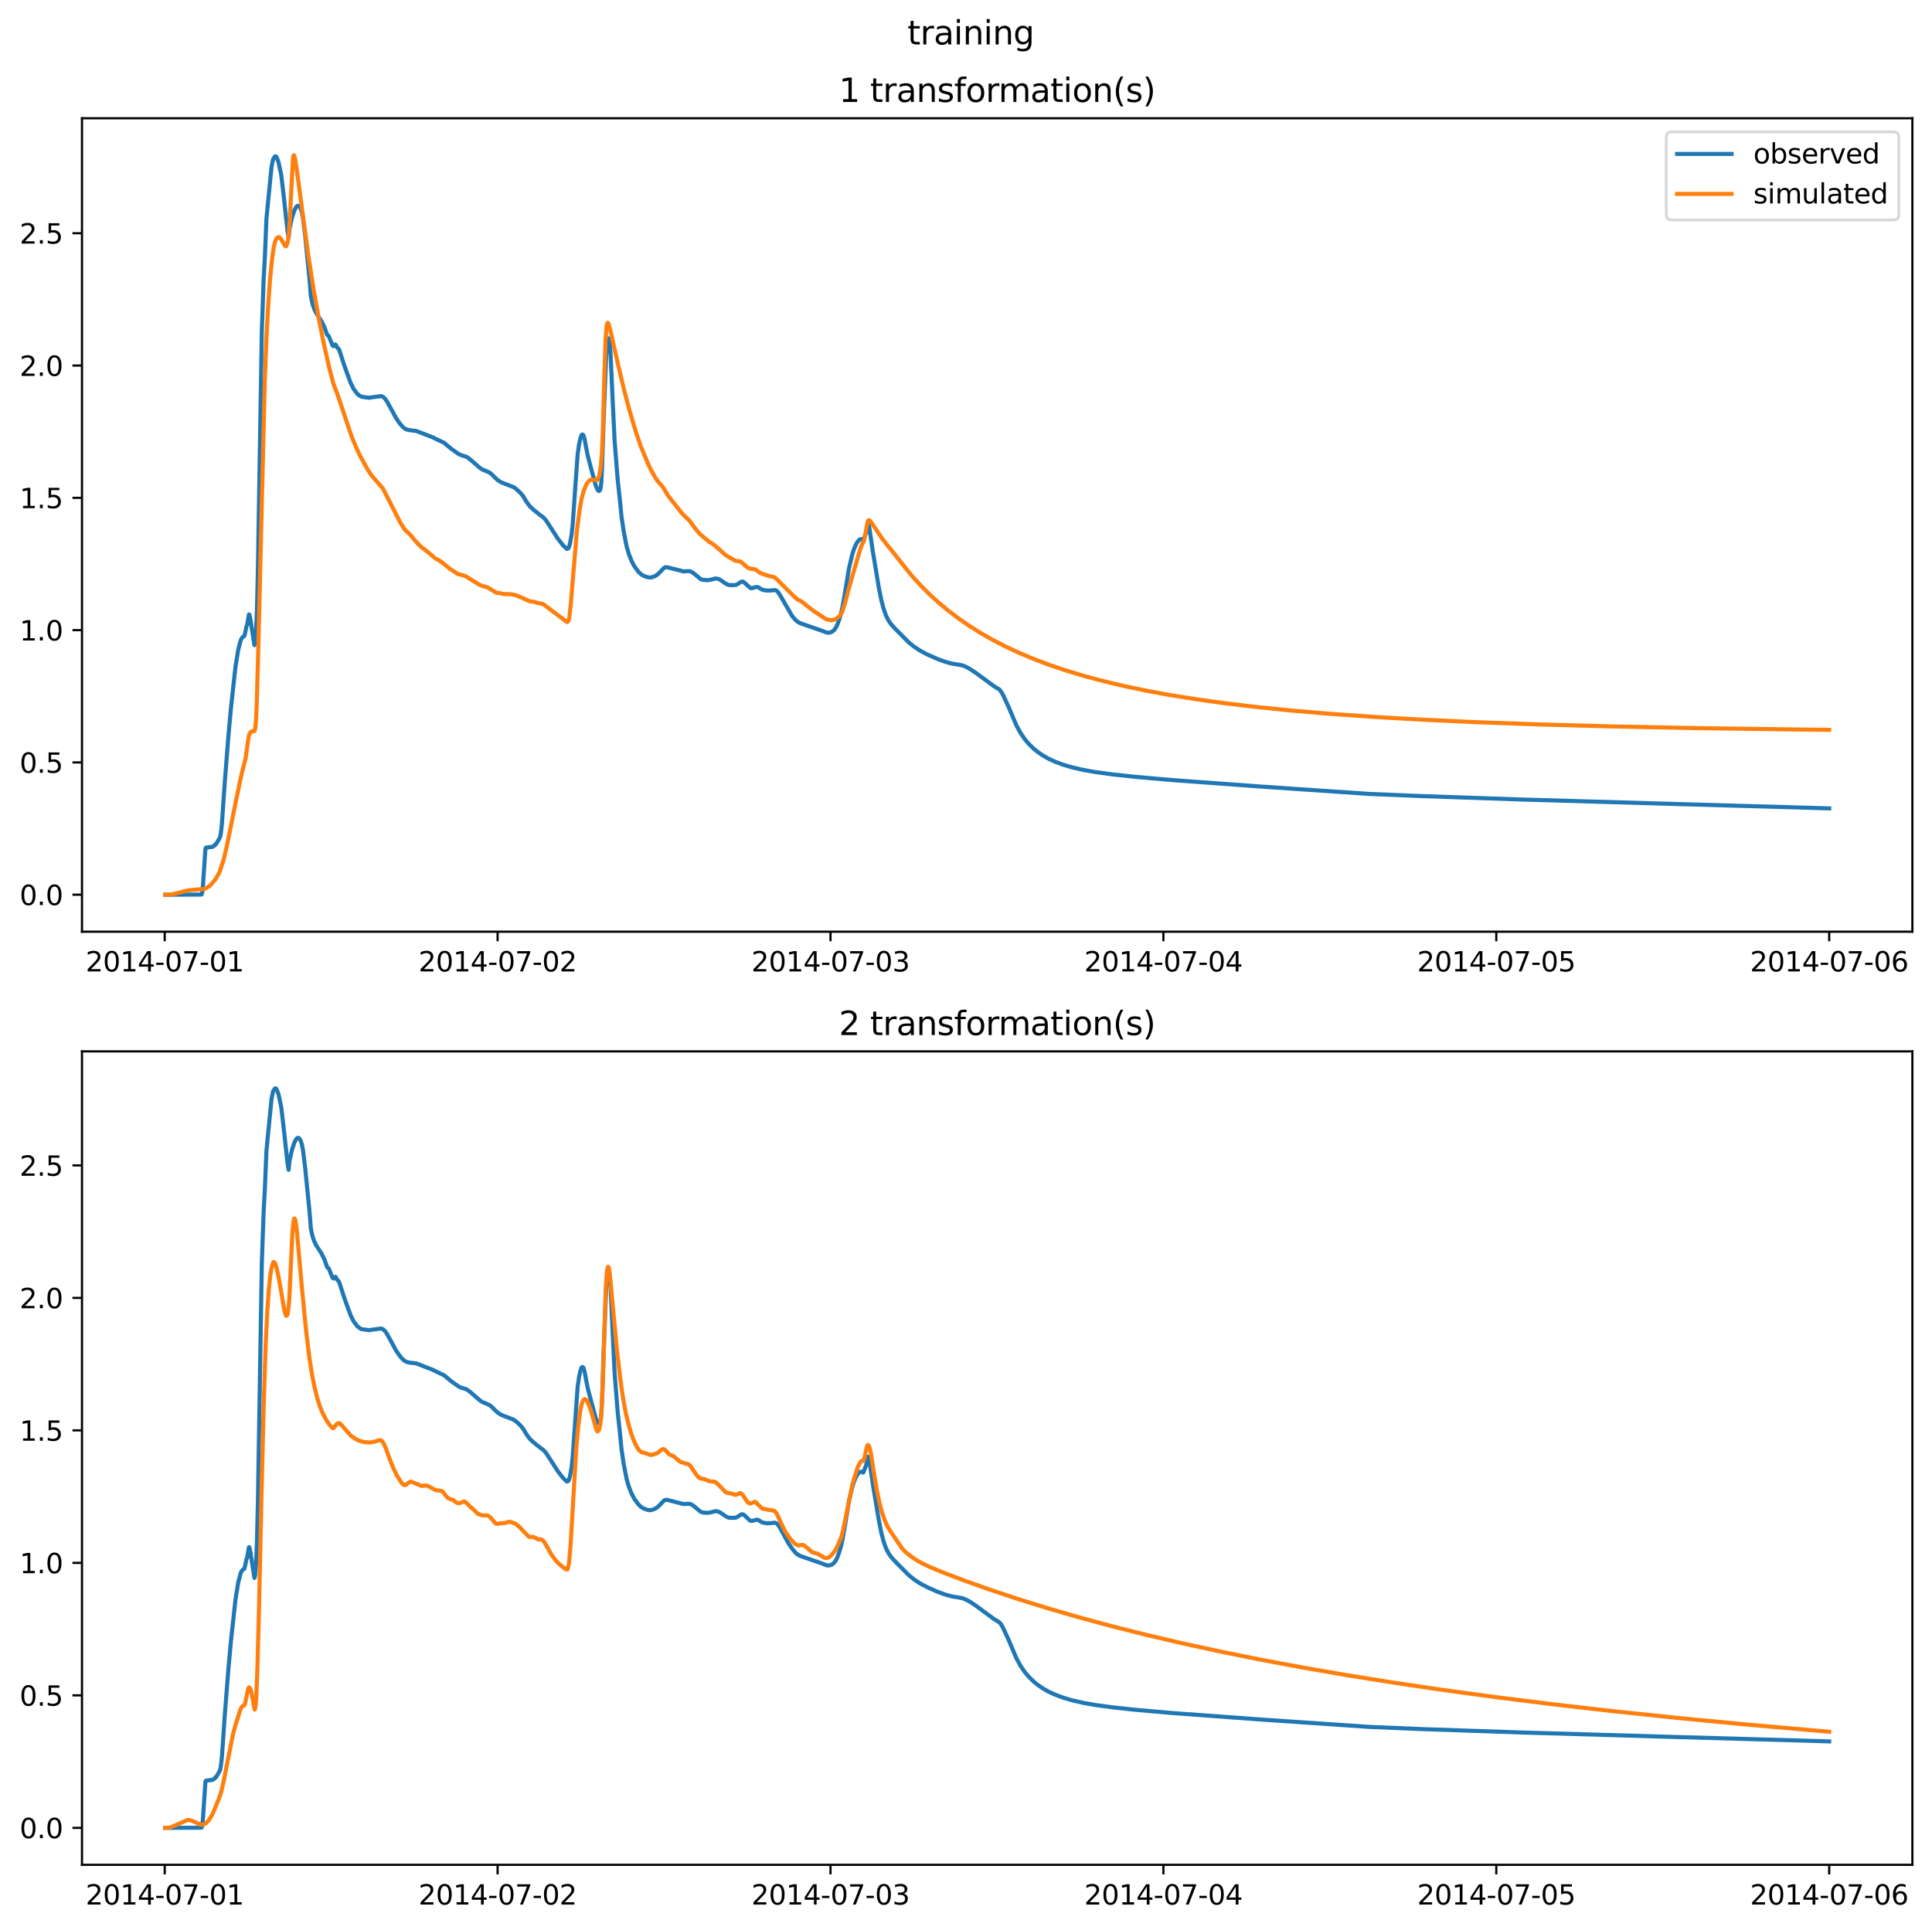 <?xml version="1.0" encoding="utf-8" standalone="no"?>
<!DOCTYPE svg PUBLIC "-//W3C//DTD SVG 1.1//EN"
  "http://www.w3.org/Graphics/SVG/1.1/DTD/svg11.dtd">
<svg xmlns:xlink="http://www.w3.org/1999/xlink" width="709.427pt" height="708.798pt" viewBox="0 0 709.427 708.798" xmlns="http://www.w3.org/2000/svg" version="1.1">
 <defs>
  <style type="text/css">*{stroke-linejoin: round; stroke-linecap: butt}</style>
 </defs>
 <g id="figure_1">
  <g id="patch_1">
   <path d="M 0 708.798 
L 709.427 708.798 
L 709.427 0 
L 0 0 
z
" style="fill: #ffffff"/>
  </g>
  <g id="axes_1">
   <g id="patch_2">
    <path d="M 30.103 342.2 
L 702.227 342.2 
L 702.227 43.44 
L 30.103 43.44 
z
" style="fill: #ffffff"/>
   </g>
   <g id="matplotlib.axis_1">
    <g id="xtick_1">
     <g id="line2d_1">
      <defs>
       <path id="mf9c69474d7" d="M 0 0 
L 0 3.5 
" style="stroke: #000000; stroke-width: 0.8"/>
      </defs>
      <g>
       <use xlink:href="#mf9c69474d7" x="60.484" y="342.2" style="stroke: #000000; stroke-width: 0.8"/>
      </g>
     </g>
     <g id="text_1">
      <!-- 2014-07-01 -->
      <g transform="translate(31.427 356.798) scale(0.1 -0.1)">
       <defs>
        <path id="DejaVuSans-32" d="M 1228 531 
L 3431 531 
L 3431 0 
L 469 0 
L 469 531 
Q 828 903 1448 1529 
Q 2069 2156 2228 2338 
Q 2531 2678 2651 2914 
Q 2772 3150 2772 3378 
Q 2772 3750 2511 3984 
Q 2250 4219 1831 4219 
Q 1534 4219 1204 4116 
Q 875 4013 500 3803 
L 500 4441 
Q 881 4594 1212 4672 
Q 1544 4750 1819 4750 
Q 2544 4750 2975 4387 
Q 3406 4025 3406 3419 
Q 3406 3131 3298 2873 
Q 3191 2616 2906 2266 
Q 2828 2175 2409 1742 
Q 1991 1309 1228 531 
z
" transform="scale(0.016)"/>
        <path id="DejaVuSans-30" d="M 2034 4250 
Q 1547 4250 1301 3770 
Q 1056 3291 1056 2328 
Q 1056 1369 1301 889 
Q 1547 409 2034 409 
Q 2525 409 2770 889 
Q 3016 1369 3016 2328 
Q 3016 3291 2770 3770 
Q 2525 4250 2034 4250 
z
M 2034 4750 
Q 2819 4750 3233 4129 
Q 3647 3509 3647 2328 
Q 3647 1150 3233 529 
Q 2819 -91 2034 -91 
Q 1250 -91 836 529 
Q 422 1150 422 2328 
Q 422 3509 836 4129 
Q 1250 4750 2034 4750 
z
" transform="scale(0.016)"/>
        <path id="DejaVuSans-31" d="M 794 531 
L 1825 531 
L 1825 4091 
L 703 3866 
L 703 4441 
L 1819 4666 
L 2450 4666 
L 2450 531 
L 3481 531 
L 3481 0 
L 794 0 
L 794 531 
z
" transform="scale(0.016)"/>
        <path id="DejaVuSans-34" d="M 2419 4116 
L 825 1625 
L 2419 1625 
L 2419 4116 
z
M 2253 4666 
L 3047 4666 
L 3047 1625 
L 3713 1625 
L 3713 1100 
L 3047 1100 
L 3047 0 
L 2419 0 
L 2419 1100 
L 313 1100 
L 313 1709 
L 2253 4666 
z
" transform="scale(0.016)"/>
        <path id="DejaVuSans-2d" d="M 313 2009 
L 1997 2009 
L 1997 1497 
L 313 1497 
L 313 2009 
z
" transform="scale(0.016)"/>
        <path id="DejaVuSans-37" d="M 525 4666 
L 3525 4666 
L 3525 4397 
L 1831 0 
L 1172 0 
L 2766 4134 
L 525 4134 
L 525 4666 
z
" transform="scale(0.016)"/>
       </defs>
       <use xlink:href="#DejaVuSans-32"/>
       <use xlink:href="#DejaVuSans-30" x="63.623"/>
       <use xlink:href="#DejaVuSans-31" x="127.246"/>
       <use xlink:href="#DejaVuSans-34" x="190.869"/>
       <use xlink:href="#DejaVuSans-2d" x="254.492"/>
       <use xlink:href="#DejaVuSans-30" x="290.576"/>
       <use xlink:href="#DejaVuSans-37" x="354.199"/>
       <use xlink:href="#DejaVuSans-2d" x="417.822"/>
       <use xlink:href="#DejaVuSans-30" x="453.906"/>
       <use xlink:href="#DejaVuSans-31" x="517.529"/>
      </g>
     </g>
    </g>
    <g id="xtick_2">
     <g id="line2d_2">
      <g>
       <use xlink:href="#mf9c69474d7" x="182.723" y="342.2" style="stroke: #000000; stroke-width: 0.8"/>
      </g>
     </g>
     <g id="text_2">
      <!-- 2014-07-02 -->
      <g transform="translate(153.665 356.798) scale(0.1 -0.1)">
       <use xlink:href="#DejaVuSans-32"/>
       <use xlink:href="#DejaVuSans-30" x="63.623"/>
       <use xlink:href="#DejaVuSans-31" x="127.246"/>
       <use xlink:href="#DejaVuSans-34" x="190.869"/>
       <use xlink:href="#DejaVuSans-2d" x="254.492"/>
       <use xlink:href="#DejaVuSans-30" x="290.576"/>
       <use xlink:href="#DejaVuSans-37" x="354.199"/>
       <use xlink:href="#DejaVuSans-2d" x="417.822"/>
       <use xlink:href="#DejaVuSans-30" x="453.906"/>
       <use xlink:href="#DejaVuSans-32" x="517.529"/>
      </g>
     </g>
    </g>
    <g id="xtick_3">
     <g id="line2d_3">
      <g>
       <use xlink:href="#mf9c69474d7" x="304.961" y="342.2" style="stroke: #000000; stroke-width: 0.8"/>
      </g>
     </g>
     <g id="text_3">
      <!-- 2014-07-03 -->
      <g transform="translate(275.903 356.798) scale(0.1 -0.1)">
       <defs>
        <path id="DejaVuSans-33" d="M 2597 2516 
Q 3050 2419 3304 2112 
Q 3559 1806 3559 1356 
Q 3559 666 3084 287 
Q 2609 -91 1734 -91 
Q 1441 -91 1130 -33 
Q 819 25 488 141 
L 488 750 
Q 750 597 1062 519 
Q 1375 441 1716 441 
Q 2309 441 2620 675 
Q 2931 909 2931 1356 
Q 2931 1769 2642 2001 
Q 2353 2234 1838 2234 
L 1294 2234 
L 1294 2753 
L 1863 2753 
Q 2328 2753 2575 2939 
Q 2822 3125 2822 3475 
Q 2822 3834 2567 4026 
Q 2313 4219 1838 4219 
Q 1578 4219 1281 4162 
Q 984 4106 628 3988 
L 628 4550 
Q 988 4650 1302 4700 
Q 1616 4750 1894 4750 
Q 2613 4750 3031 4423 
Q 3450 4097 3450 3541 
Q 3450 3153 3228 2886 
Q 3006 2619 2597 2516 
z
" transform="scale(0.016)"/>
       </defs>
       <use xlink:href="#DejaVuSans-32"/>
       <use xlink:href="#DejaVuSans-30" x="63.623"/>
       <use xlink:href="#DejaVuSans-31" x="127.246"/>
       <use xlink:href="#DejaVuSans-34" x="190.869"/>
       <use xlink:href="#DejaVuSans-2d" x="254.492"/>
       <use xlink:href="#DejaVuSans-30" x="290.576"/>
       <use xlink:href="#DejaVuSans-37" x="354.199"/>
       <use xlink:href="#DejaVuSans-2d" x="417.822"/>
       <use xlink:href="#DejaVuSans-30" x="453.906"/>
       <use xlink:href="#DejaVuSans-33" x="517.529"/>
      </g>
     </g>
    </g>
    <g id="xtick_4">
     <g id="line2d_4">
      <g>
       <use xlink:href="#mf9c69474d7" x="427.199" y="342.2" style="stroke: #000000; stroke-width: 0.8"/>
      </g>
     </g>
     <g id="text_4">
      <!-- 2014-07-04 -->
      <g transform="translate(398.141 356.798) scale(0.1 -0.1)">
       <use xlink:href="#DejaVuSans-32"/>
       <use xlink:href="#DejaVuSans-30" x="63.623"/>
       <use xlink:href="#DejaVuSans-31" x="127.246"/>
       <use xlink:href="#DejaVuSans-34" x="190.869"/>
       <use xlink:href="#DejaVuSans-2d" x="254.492"/>
       <use xlink:href="#DejaVuSans-30" x="290.576"/>
       <use xlink:href="#DejaVuSans-37" x="354.199"/>
       <use xlink:href="#DejaVuSans-2d" x="417.822"/>
       <use xlink:href="#DejaVuSans-30" x="453.906"/>
       <use xlink:href="#DejaVuSans-34" x="517.529"/>
      </g>
     </g>
    </g>
    <g id="xtick_5">
     <g id="line2d_5">
      <g>
       <use xlink:href="#mf9c69474d7" x="549.437" y="342.2" style="stroke: #000000; stroke-width: 0.8"/>
      </g>
     </g>
     <g id="text_5">
      <!-- 2014-07-05 -->
      <g transform="translate(520.38 356.798) scale(0.1 -0.1)">
       <defs>
        <path id="DejaVuSans-35" d="M 691 4666 
L 3169 4666 
L 3169 4134 
L 1269 4134 
L 1269 2991 
Q 1406 3038 1543 3061 
Q 1681 3084 1819 3084 
Q 2600 3084 3056 2656 
Q 3513 2228 3513 1497 
Q 3513 744 3044 326 
Q 2575 -91 1722 -91 
Q 1428 -91 1123 -41 
Q 819 9 494 109 
L 494 744 
Q 775 591 1075 516 
Q 1375 441 1709 441 
Q 2250 441 2565 725 
Q 2881 1009 2881 1497 
Q 2881 1984 2565 2268 
Q 2250 2553 1709 2553 
Q 1456 2553 1204 2497 
Q 953 2441 691 2322 
L 691 4666 
z
" transform="scale(0.016)"/>
       </defs>
       <use xlink:href="#DejaVuSans-32"/>
       <use xlink:href="#DejaVuSans-30" x="63.623"/>
       <use xlink:href="#DejaVuSans-31" x="127.246"/>
       <use xlink:href="#DejaVuSans-34" x="190.869"/>
       <use xlink:href="#DejaVuSans-2d" x="254.492"/>
       <use xlink:href="#DejaVuSans-30" x="290.576"/>
       <use xlink:href="#DejaVuSans-37" x="354.199"/>
       <use xlink:href="#DejaVuSans-2d" x="417.822"/>
       <use xlink:href="#DejaVuSans-30" x="453.906"/>
       <use xlink:href="#DejaVuSans-35" x="517.529"/>
      </g>
     </g>
    </g>
    <g id="xtick_6">
     <g id="line2d_6">
      <g>
       <use xlink:href="#mf9c69474d7" x="671.676" y="342.2" style="stroke: #000000; stroke-width: 0.8"/>
      </g>
     </g>
     <g id="text_6">
      <!-- 2014-07-06 -->
      <g transform="translate(642.618 356.798) scale(0.1 -0.1)">
       <defs>
        <path id="DejaVuSans-36" d="M 2113 2584 
Q 1688 2584 1439 2293 
Q 1191 2003 1191 1497 
Q 1191 994 1439 701 
Q 1688 409 2113 409 
Q 2538 409 2786 701 
Q 3034 994 3034 1497 
Q 3034 2003 2786 2293 
Q 2538 2584 2113 2584 
z
M 3366 4563 
L 3366 3988 
Q 3128 4100 2886 4159 
Q 2644 4219 2406 4219 
Q 1781 4219 1451 3797 
Q 1122 3375 1075 2522 
Q 1259 2794 1537 2939 
Q 1816 3084 2150 3084 
Q 2853 3084 3261 2657 
Q 3669 2231 3669 1497 
Q 3669 778 3244 343 
Q 2819 -91 2113 -91 
Q 1303 -91 875 529 
Q 447 1150 447 2328 
Q 447 3434 972 4092 
Q 1497 4750 2381 4750 
Q 2619 4750 2861 4703 
Q 3103 4656 3366 4563 
z
" transform="scale(0.016)"/>
       </defs>
       <use xlink:href="#DejaVuSans-32"/>
       <use xlink:href="#DejaVuSans-30" x="63.623"/>
       <use xlink:href="#DejaVuSans-31" x="127.246"/>
       <use xlink:href="#DejaVuSans-34" x="190.869"/>
       <use xlink:href="#DejaVuSans-2d" x="254.492"/>
       <use xlink:href="#DejaVuSans-30" x="290.576"/>
       <use xlink:href="#DejaVuSans-37" x="354.199"/>
       <use xlink:href="#DejaVuSans-2d" x="417.822"/>
       <use xlink:href="#DejaVuSans-30" x="453.906"/>
       <use xlink:href="#DejaVuSans-36" x="517.529"/>
      </g>
     </g>
    </g>
   </g>
   <g id="matplotlib.axis_2">
    <g id="ytick_1">
     <g id="line2d_7">
      <defs>
       <path id="m0a86dade6a" d="M 0 0 
L -3.5 0 
" style="stroke: #000000; stroke-width: 0.8"/>
      </defs>
      <g>
       <use xlink:href="#m0a86dade6a" x="30.103" y="328.619" style="stroke: #000000; stroke-width: 0.8"/>
      </g>
     </g>
     <g id="text_7">
      <!-- 0.0 -->
      <g transform="translate(7.2 332.418) scale(0.1 -0.1)">
       <defs>
        <path id="DejaVuSans-2e" d="M 684 794 
L 1344 794 
L 1344 0 
L 684 0 
L 684 794 
z
" transform="scale(0.016)"/>
       </defs>
       <use xlink:href="#DejaVuSans-30"/>
       <use xlink:href="#DejaVuSans-2e" x="63.623"/>
       <use xlink:href="#DejaVuSans-30" x="95.41"/>
      </g>
     </g>
    </g>
    <g id="ytick_2">
     <g id="line2d_8">
      <g>
       <use xlink:href="#m0a86dade6a" x="30.103" y="280.029" style="stroke: #000000; stroke-width: 0.8"/>
      </g>
     </g>
     <g id="text_8">
      <!-- 0.5 -->
      <g transform="translate(7.2 283.828) scale(0.1 -0.1)">
       <use xlink:href="#DejaVuSans-30"/>
       <use xlink:href="#DejaVuSans-2e" x="63.623"/>
       <use xlink:href="#DejaVuSans-35" x="95.41"/>
      </g>
     </g>
    </g>
    <g id="ytick_3">
     <g id="line2d_9">
      <g>
       <use xlink:href="#m0a86dade6a" x="30.103" y="231.438" style="stroke: #000000; stroke-width: 0.8"/>
      </g>
     </g>
     <g id="text_9">
      <!-- 1.0 -->
      <g transform="translate(7.2 235.237) scale(0.1 -0.1)">
       <use xlink:href="#DejaVuSans-31"/>
       <use xlink:href="#DejaVuSans-2e" x="63.623"/>
       <use xlink:href="#DejaVuSans-30" x="95.41"/>
      </g>
     </g>
    </g>
    <g id="ytick_4">
     <g id="line2d_10">
      <g>
       <use xlink:href="#m0a86dade6a" x="30.103" y="182.847" style="stroke: #000000; stroke-width: 0.8"/>
      </g>
     </g>
     <g id="text_10">
      <!-- 1.5 -->
      <g transform="translate(7.2 186.646) scale(0.1 -0.1)">
       <use xlink:href="#DejaVuSans-31"/>
       <use xlink:href="#DejaVuSans-2e" x="63.623"/>
       <use xlink:href="#DejaVuSans-35" x="95.41"/>
      </g>
     </g>
    </g>
    <g id="ytick_5">
     <g id="line2d_11">
      <g>
       <use xlink:href="#m0a86dade6a" x="30.103" y="134.256" style="stroke: #000000; stroke-width: 0.8"/>
      </g>
     </g>
     <g id="text_11">
      <!-- 2.0 -->
      <g transform="translate(7.2 138.056) scale(0.1 -0.1)">
       <use xlink:href="#DejaVuSans-32"/>
       <use xlink:href="#DejaVuSans-2e" x="63.623"/>
       <use xlink:href="#DejaVuSans-30" x="95.41"/>
      </g>
     </g>
    </g>
    <g id="ytick_6">
     <g id="line2d_12">
      <g>
       <use xlink:href="#m0a86dade6a" x="30.103" y="85.666" style="stroke: #000000; stroke-width: 0.8"/>
      </g>
     </g>
     <g id="text_12">
      <!-- 2.5 -->
      <g transform="translate(7.2 89.465) scale(0.1 -0.1)">
       <use xlink:href="#DejaVuSans-32"/>
       <use xlink:href="#DejaVuSans-2e" x="63.623"/>
       <use xlink:href="#DejaVuSans-35" x="95.41"/>
      </g>
     </g>
    </g>
   </g>
   <g id="line2d_13">
    <path d="M 60.654 328.619 
L 73.982 328.561 
L 74.151 328.295 
L 74.321 327.449 
L 74.576 324.542 
L 75.425 311.757 
L 75.679 311.256 
L 75.934 311.245 
L 76.358 311.279 
L 77.122 311.054 
L 77.462 311.131 
L 77.802 311.033 
L 77.971 311.061 
L 78.735 310.597 
L 78.99 310.199 
L 79.245 310.141 
L 80.093 308.771 
L 80.603 307.855 
L 80.857 307.226 
L 81.027 306.552 
L 81.452 302.93 
L 81.791 298.144 
L 82.555 287.076 
L 83.913 269.809 
L 84.847 259.669 
L 86.46 244.942 
L 87.479 238.626 
L 88.412 235.091 
L 88.922 234.188 
L 89.346 233.808 
L 89.686 233.665 
L 89.856 233.192 
L 90.535 229.905 
L 90.704 229.626 
L 90.959 228.322 
L 91.384 225.736 
L 91.468 225.648 
L 91.638 225.938 
L 91.978 227.7 
L 93.421 236.944 
L 93.506 236.847 
L 93.676 235.862 
L 94.015 232.113 
L 94.355 223.683 
L 94.694 209.222 
L 96.137 121.533 
L 96.816 102.428 
L 97.241 94.675 
L 97.835 80.248 
L 99.703 61.348 
L 99.957 60.015 
L 100.297 58.432 
L 100.976 57.423 
L 101.231 57.502 
L 101.4 57.464 
L 101.655 57.923 
L 102.249 59.494 
L 103.268 64.267 
L 104.117 71.467 
L 105.56 84.693 
L 105.984 87.289 
L 106.324 83.909 
L 107.258 79.822 
L 108.106 77.236 
L 108.786 75.994 
L 109.21 75.613 
L 109.549 75.565 
L 109.889 75.747 
L 110.313 76.369 
L 110.823 77.844 
L 111.247 79.961 
L 112.096 86.904 
L 112.945 95.513 
L 113.2 97.974 
L 113.539 101.394 
L 113.794 104.175 
L 114.133 108.745 
L 114.728 111.559 
L 115.407 113.537 
L 116.256 115.221 
L 117.274 116.756 
L 118.208 118.243 
L 119.227 120.397 
L 120.16 123.057 
L 120.67 123.349 
L 121.009 124.16 
L 122.113 126.907 
L 122.452 127.15 
L 122.622 127.067 
L 123.132 126.512 
L 123.301 126.617 
L 123.641 127.303 
L 123.98 127.852 
L 124.32 128.067 
L 124.66 128.803 
L 126.357 134.021 
L 127.206 136.423 
L 128.734 140.592 
L 129.838 142.839 
L 131.111 144.557 
L 131.96 145.282 
L 132.809 145.727 
L 135.525 146.091 
L 137.393 145.81 
L 140.024 145.494 
L 140.703 145.793 
L 141.382 146.434 
L 142.061 147.385 
L 143.25 149.538 
L 145.372 153.437 
L 146.645 155.328 
L 147.749 156.64 
L 148.598 157.379 
L 149.362 157.753 
L 150.211 157.954 
L 152.927 158.301 
L 159.039 160.69 
L 159.888 161.14 
L 163.114 162.65 
L 164.557 163.893 
L 165.66 164.819 
L 168.462 166.78 
L 169.48 167.223 
L 171.178 167.73 
L 172.112 168.328 
L 173.215 169.23 
L 176.271 171.899 
L 177.29 172.543 
L 178.478 172.994 
L 179.667 173.53 
L 180.431 174.076 
L 181.789 175.449 
L 182.977 176.495 
L 184.081 177.165 
L 185.269 177.635 
L 188.58 178.903 
L 189.514 179.563 
L 190.957 180.888 
L 192.145 182.281 
L 192.57 183.025 
L 193.164 184.056 
L 194.522 185.932 
L 195.88 187.209 
L 198.172 189.04 
L 199.615 190.112 
L 200.549 191.184 
L 202.077 193.534 
L 204.793 197.778 
L 206.746 200.299 
L 208.189 201.626 
L 208.698 201.387 
L 208.953 200.854 
L 209.293 199.664 
L 209.887 196.368 
L 210.311 192.299 
L 212.094 167.013 
L 212.603 163.352 
L 213.112 160.972 
L 213.537 159.792 
L 213.792 159.599 
L 214.046 159.642 
L 214.301 160.019 
L 214.64 161.174 
L 215.32 164.882 
L 215.829 167.395 
L 217.017 171.93 
L 217.612 174.118 
L 218.715 178.242 
L 219.394 179.822 
L 219.819 180.325 
L 220.073 180.313 
L 220.328 179.979 
L 220.583 179.057 
L 220.837 176.752 
L 221.092 171.24 
L 221.686 153.248 
L 222.62 129.855 
L 223.044 125.537 
L 223.299 124.397 
L 223.469 124.246 
L 223.639 124.549 
L 223.893 126.181 
L 224.233 130.689 
L 224.827 144.042 
L 225.676 161.777 
L 226.779 175.813 
L 227.374 181.351 
L 227.713 184.535 
L 228.222 189.756 
L 228.986 194.935 
L 230.09 200.682 
L 230.939 203.548 
L 231.873 205.943 
L 232.891 207.895 
L 234.419 209.991 
L 235.353 210.887 
L 236.287 211.456 
L 237.56 211.946 
L 238.749 212.14 
L 239.513 211.974 
L 240.616 211.55 
L 241.635 210.843 
L 242.399 210.065 
L 243.842 208.573 
L 244.351 208.342 
L 244.86 208.322 
L 245.879 208.567 
L 251.057 209.884 
L 252.246 209.776 
L 253.179 209.783 
L 253.774 209.959 
L 254.707 210.558 
L 257.339 212.739 
L 258.103 212.967 
L 259.461 213.076 
L 260.14 213.07 
L 261.329 212.82 
L 262.772 212.453 
L 263.621 212.597 
L 264.3 212.857 
L 265.488 213.665 
L 266.422 214.324 
L 267.525 214.848 
L 268.459 214.912 
L 269.817 214.903 
L 270.412 214.771 
L 271.091 214.365 
L 272.194 213.667 
L 272.704 213.6 
L 273.128 213.793 
L 273.722 214.346 
L 275.59 216.011 
L 276.184 216.042 
L 277.118 215.718 
L 277.797 215.577 
L 278.476 215.712 
L 279.07 216.113 
L 279.834 216.57 
L 281.107 216.87 
L 282.89 216.889 
L 284.673 216.722 
L 285.182 216.97 
L 285.691 217.469 
L 286.455 218.624 
L 290.87 226.252 
L 292.143 227.734 
L 292.907 228.386 
L 293.926 228.931 
L 301.565 231.57 
L 303.518 232.325 
L 304.367 232.388 
L 305.131 232.211 
L 305.81 231.838 
L 306.404 231.267 
L 306.913 230.535 
L 307.508 229.337 
L 308.272 227.202 
L 308.781 225.407 
L 309.375 222.818 
L 310.224 218.046 
L 311.752 208.701 
L 312.94 203.686 
L 313.619 201.544 
L 314.553 199.451 
L 315.487 198.254 
L 315.827 198.08 
L 316.336 198.005 
L 316.76 198.211 
L 316.93 198.336 
L 317.1 198.138 
L 317.355 197.438 
L 317.779 196.322 
L 318.034 195.711 
L 318.373 193.938 
L 318.713 192.535 
L 318.798 192.497 
L 318.967 192.802 
L 319.307 194.392 
L 319.986 199.032 
L 320.58 203.043 
L 322.702 215.796 
L 323.636 220.489 
L 324.485 223.682 
L 325.334 226.05 
L 326.183 227.775 
L 327.117 229.149 
L 328.729 230.942 
L 333.653 235.893 
L 335.69 237.553 
L 337.728 238.893 
L 340.274 240.27 
L 344.349 242.075 
L 347.32 243.136 
L 349.697 243.769 
L 351.649 244.065 
L 353.347 244.378 
L 354.62 244.875 
L 356.233 245.743 
L 358.27 247.099 
L 361.241 249.272 
L 364.892 251.971 
L 367.014 253.281 
L 367.693 254.145 
L 368.372 255.362 
L 370.409 259.777 
L 373.211 266.412 
L 374.739 269.207 
L 376.351 271.563 
L 377.795 273.245 
L 379.492 274.916 
L 381.105 276.216 
L 382.973 277.502 
L 385.095 278.698 
L 387.217 279.683 
L 390.273 280.837 
L 393.753 281.864 
L 397.913 282.808 
L 402.327 283.586 
L 408.439 284.413 
L 416.758 285.309 
L 430.255 286.496 
L 463.701 288.942 
L 502.919 291.603 
L 521.594 292.376 
L 558.436 293.637 
L 614.801 295.284 
L 664.121 296.682 
L 671.676 296.912 
L 671.676 296.912 
" clip-path="url(#pd8639ff9d3)" style="fill: none; stroke: #1f77b4; stroke-width: 1.5; stroke-linecap: square"/>
   </g>
   <g id="line2d_14">
    <path d="M 60.654 328.619 
L 62.776 328.513 
L 64.219 328.248 
L 69.058 327.029 
L 70.416 326.866 
L 75.085 326.496 
L 77.038 325.391 
L 78.99 323.095 
L 79.839 321.748 
L 80.603 320.315 
L 82.131 315.751 
L 83.319 310.599 
L 84.932 302.704 
L 85.781 298.408 
L 87.988 287.642 
L 88.752 284.115 
L 90.11 278.914 
L 91.384 270.16 
L 91.808 269.175 
L 92.232 268.741 
L 92.742 268.524 
L 93.081 268.616 
L 93.506 268.417 
L 93.76 267.275 
L 94.015 264.365 
L 94.27 258.618 
L 94.779 240.727 
L 97.241 139.594 
L 97.835 124.16 
L 98.429 113.05 
L 99.108 103.252 
L 99.872 95.298 
L 100.551 90.589 
L 101.061 88.597 
L 101.57 87.551 
L 102.164 87.073 
L 102.504 87.146 
L 103.183 87.756 
L 104.626 90.26 
L 104.881 90.439 
L 105.05 90.464 
L 105.475 89.469 
L 105.73 88.419 
L 106.069 85.674 
L 106.409 80.934 
L 107.597 57.825 
L 107.852 57.02 
L 108.022 57.162 
L 108.276 57.978 
L 108.786 60.979 
L 109.804 68.511 
L 113.115 93.152 
L 115.067 105.784 
L 116.935 116.397 
L 118.802 125.786 
L 120.755 134.499 
L 122.283 140.479 
L 122.962 142.354 
L 123.896 144.759 
L 129.074 160.194 
L 130.517 163.732 
L 132.045 167.095 
L 135.186 172.763 
L 136.204 174.296 
L 137.223 175.546 
L 138.326 176.783 
L 140.534 179.327 
L 141.552 181.246 
L 146.73 191.448 
L 148.258 194.003 
L 148.937 194.834 
L 150.296 196.053 
L 150.975 196.81 
L 152.078 198.172 
L 153.352 199.559 
L 153.861 200.095 
L 154.625 200.872 
L 156.747 202.46 
L 160.058 205.234 
L 160.737 205.546 
L 161.246 205.825 
L 162.604 206.778 
L 165.236 208.944 
L 167.018 210.069 
L 167.867 210.694 
L 168.631 210.963 
L 169.141 211.047 
L 170.838 211.553 
L 176.017 214.768 
L 176.356 214.898 
L 177.29 215.287 
L 178.224 215.498 
L 179.073 215.765 
L 180.006 216.317 
L 182.128 217.638 
L 182.553 217.736 
L 183.402 217.821 
L 183.826 217.91 
L 184.59 218.117 
L 185.015 218.198 
L 185.524 218.194 
L 187.391 218.217 
L 188.919 218.493 
L 189.344 218.576 
L 192.145 219.759 
L 194.437 220.812 
L 196.305 221.076 
L 197.408 221.481 
L 199.191 221.762 
L 200.04 222.318 
L 207.849 228.198 
L 207.934 228.153 
L 208.359 228.475 
L 208.783 227.901 
L 209.038 226.83 
L 209.547 222.451 
L 211.839 194.938 
L 212.858 187.109 
L 213.622 182.899 
L 214.301 180.396 
L 215.235 178.076 
L 216.084 176.803 
L 216.848 176.215 
L 217.866 176.189 
L 218.8 176.464 
L 218.97 176.43 
L 219.394 176.283 
L 220.073 174.481 
L 220.667 170.928 
L 221.007 166.688 
L 221.347 159.412 
L 221.856 140.323 
L 222.365 124.77 
L 222.705 120.112 
L 222.959 118.797 
L 223.129 118.56 
L 223.299 118.657 
L 223.554 119.227 
L 224.148 121.417 
L 226.864 133.536 
L 229.071 142.876 
L 231.194 150.904 
L 233.401 158.382 
L 235.268 163.85 
L 237.9 170.165 
L 239.088 172.697 
L 240.192 174.651 
L 240.701 175.53 
L 241.38 176.559 
L 243.332 178.805 
L 244.351 180.396 
L 245.455 182.218 
L 246.219 183.218 
L 247.492 184.822 
L 250.293 188.399 
L 251.567 189.697 
L 252.331 190.423 
L 253.01 191.051 
L 253.859 192.149 
L 255.217 194.024 
L 256.915 196.044 
L 260.395 198.995 
L 261.668 199.721 
L 263.366 201.112 
L 266.422 203.888 
L 269.308 205.56 
L 270.072 205.98 
L 271.685 206.159 
L 272.279 206.507 
L 273.468 207.582 
L 274.316 208.315 
L 274.911 208.637 
L 275.335 208.796 
L 275.844 208.902 
L 277.288 209.111 
L 278.221 209.78 
L 279.325 210.515 
L 281.956 211.43 
L 282.975 211.69 
L 284.163 211.948 
L 284.758 212.297 
L 285.691 213.167 
L 291.634 219.148 
L 292.907 220.207 
L 293.756 220.605 
L 294.605 221.127 
L 296.472 222.654 
L 298.679 224.356 
L 300.717 225.685 
L 303.093 227.277 
L 304.961 227.811 
L 305.47 227.778 
L 305.895 227.704 
L 306.404 227.558 
L 306.998 227.276 
L 307.592 226.856 
L 308.102 226.397 
L 308.441 226.019 
L 308.781 225.528 
L 309.205 224.855 
L 310.394 221.143 
L 311.497 216.808 
L 315.911 201.544 
L 316.421 200.278 
L 316.591 199.896 
L 316.845 199.408 
L 317.185 198.834 
L 317.439 197.785 
L 318.628 191.444 
L 318.883 191.118 
L 319.137 191.072 
L 319.477 191.308 
L 320.156 192.205 
L 323.636 197.387 
L 325.674 200.071 
L 327.881 202.766 
L 334.332 210.896 
L 337.643 214.575 
L 340.953 217.923 
L 344.434 221.127 
L 348.084 224.184 
L 351.904 227.094 
L 355.894 229.856 
L 360.138 232.523 
L 364.637 235.085 
L 369.391 237.532 
L 374.399 239.861 
L 379.747 242.101 
L 385.434 244.243 
L 391.546 246.305 
L 398.083 248.275 
L 405.128 250.163 
L 412.768 251.976 
L 421.002 253.697 
L 429.916 255.331 
L 439.593 256.876 
L 450.204 258.341 
L 461.833 259.719 
L 474.651 261.009 
L 488.828 262.209 
L 504.617 263.317 
L 522.273 264.329 
L 542.307 265.25 
L 565.142 266.072 
L 591.627 266.796 
L 622.78 267.418 
L 660.386 267.939 
L 671.676 268.06 
L 671.676 268.06 
" clip-path="url(#pd8639ff9d3)" style="fill: none; stroke: #ff7f0e; stroke-width: 1.5; stroke-linecap: square"/>
   </g>
   <g id="patch_3">
    <path d="M 30.103 342.2 
L 30.103 43.44 
" style="fill: none; stroke: #000000; stroke-width: 0.8; stroke-linejoin: miter; stroke-linecap: square"/>
   </g>
   <g id="patch_4">
    <path d="M 702.227 342.2 
L 702.227 43.44 
" style="fill: none; stroke: #000000; stroke-width: 0.8; stroke-linejoin: miter; stroke-linecap: square"/>
   </g>
   <g id="patch_5">
    <path d="M 30.103 342.2 
L 702.227 342.2 
" style="fill: none; stroke: #000000; stroke-width: 0.8; stroke-linejoin: miter; stroke-linecap: square"/>
   </g>
   <g id="patch_6">
    <path d="M 30.103 43.44 
L 702.227 43.44 
" style="fill: none; stroke: #000000; stroke-width: 0.8; stroke-linejoin: miter; stroke-linecap: square"/>
   </g>
   <g id="text_13">
    <!-- 1 transformation(s) -->
    <g transform="translate(308.05 37.44) scale(0.12 -0.12)">
     <defs>
      <path id="DejaVuSans-20" transform="scale(0.016)"/>
      <path id="DejaVuSans-74" d="M 1172 4494 
L 1172 3500 
L 2356 3500 
L 2356 3053 
L 1172 3053 
L 1172 1153 
Q 1172 725 1289 603 
Q 1406 481 1766 481 
L 2356 481 
L 2356 0 
L 1766 0 
Q 1100 0 847 248 
Q 594 497 594 1153 
L 594 3053 
L 172 3053 
L 172 3500 
L 594 3500 
L 594 4494 
L 1172 4494 
z
" transform="scale(0.016)"/>
      <path id="DejaVuSans-72" d="M 2631 2963 
Q 2534 3019 2420 3045 
Q 2306 3072 2169 3072 
Q 1681 3072 1420 2755 
Q 1159 2438 1159 1844 
L 1159 0 
L 581 0 
L 581 3500 
L 1159 3500 
L 1159 2956 
Q 1341 3275 1631 3429 
Q 1922 3584 2338 3584 
Q 2397 3584 2469 3576 
Q 2541 3569 2628 3553 
L 2631 2963 
z
" transform="scale(0.016)"/>
      <path id="DejaVuSans-61" d="M 2194 1759 
Q 1497 1759 1228 1600 
Q 959 1441 959 1056 
Q 959 750 1161 570 
Q 1363 391 1709 391 
Q 2188 391 2477 730 
Q 2766 1069 2766 1631 
L 2766 1759 
L 2194 1759 
z
M 3341 1997 
L 3341 0 
L 2766 0 
L 2766 531 
Q 2569 213 2275 61 
Q 1981 -91 1556 -91 
Q 1019 -91 701 211 
Q 384 513 384 1019 
Q 384 1609 779 1909 
Q 1175 2209 1959 2209 
L 2766 2209 
L 2766 2266 
Q 2766 2663 2505 2880 
Q 2244 3097 1772 3097 
Q 1472 3097 1187 3025 
Q 903 2953 641 2809 
L 641 3341 
Q 956 3463 1253 3523 
Q 1550 3584 1831 3584 
Q 2591 3584 2966 3190 
Q 3341 2797 3341 1997 
z
" transform="scale(0.016)"/>
      <path id="DejaVuSans-6e" d="M 3513 2113 
L 3513 0 
L 2938 0 
L 2938 2094 
Q 2938 2591 2744 2837 
Q 2550 3084 2163 3084 
Q 1697 3084 1428 2787 
Q 1159 2491 1159 1978 
L 1159 0 
L 581 0 
L 581 3500 
L 1159 3500 
L 1159 2956 
Q 1366 3272 1645 3428 
Q 1925 3584 2291 3584 
Q 2894 3584 3203 3211 
Q 3513 2838 3513 2113 
z
" transform="scale(0.016)"/>
      <path id="DejaVuSans-73" d="M 2834 3397 
L 2834 2853 
Q 2591 2978 2328 3040 
Q 2066 3103 1784 3103 
Q 1356 3103 1142 2972 
Q 928 2841 928 2578 
Q 928 2378 1081 2264 
Q 1234 2150 1697 2047 
L 1894 2003 
Q 2506 1872 2764 1633 
Q 3022 1394 3022 966 
Q 3022 478 2636 193 
Q 2250 -91 1575 -91 
Q 1294 -91 989 -36 
Q 684 19 347 128 
L 347 722 
Q 666 556 975 473 
Q 1284 391 1588 391 
Q 1994 391 2212 530 
Q 2431 669 2431 922 
Q 2431 1156 2273 1281 
Q 2116 1406 1581 1522 
L 1381 1569 
Q 847 1681 609 1914 
Q 372 2147 372 2553 
Q 372 3047 722 3315 
Q 1072 3584 1716 3584 
Q 2034 3584 2315 3537 
Q 2597 3491 2834 3397 
z
" transform="scale(0.016)"/>
      <path id="DejaVuSans-66" d="M 2375 4863 
L 2375 4384 
L 1825 4384 
Q 1516 4384 1395 4259 
Q 1275 4134 1275 3809 
L 1275 3500 
L 2222 3500 
L 2222 3053 
L 1275 3053 
L 1275 0 
L 697 0 
L 697 3053 
L 147 3053 
L 147 3500 
L 697 3500 
L 697 3744 
Q 697 4328 969 4595 
Q 1241 4863 1831 4863 
L 2375 4863 
z
" transform="scale(0.016)"/>
      <path id="DejaVuSans-6f" d="M 1959 3097 
Q 1497 3097 1228 2736 
Q 959 2375 959 1747 
Q 959 1119 1226 758 
Q 1494 397 1959 397 
Q 2419 397 2687 759 
Q 2956 1122 2956 1747 
Q 2956 2369 2687 2733 
Q 2419 3097 1959 3097 
z
M 1959 3584 
Q 2709 3584 3137 3096 
Q 3566 2609 3566 1747 
Q 3566 888 3137 398 
Q 2709 -91 1959 -91 
Q 1206 -91 779 398 
Q 353 888 353 1747 
Q 353 2609 779 3096 
Q 1206 3584 1959 3584 
z
" transform="scale(0.016)"/>
      <path id="DejaVuSans-6d" d="M 3328 2828 
Q 3544 3216 3844 3400 
Q 4144 3584 4550 3584 
Q 5097 3584 5394 3201 
Q 5691 2819 5691 2113 
L 5691 0 
L 5113 0 
L 5113 2094 
Q 5113 2597 4934 2840 
Q 4756 3084 4391 3084 
Q 3944 3084 3684 2787 
Q 3425 2491 3425 1978 
L 3425 0 
L 2847 0 
L 2847 2094 
Q 2847 2600 2669 2842 
Q 2491 3084 2119 3084 
Q 1678 3084 1418 2786 
Q 1159 2488 1159 1978 
L 1159 0 
L 581 0 
L 581 3500 
L 1159 3500 
L 1159 2956 
Q 1356 3278 1631 3431 
Q 1906 3584 2284 3584 
Q 2666 3584 2933 3390 
Q 3200 3197 3328 2828 
z
" transform="scale(0.016)"/>
      <path id="DejaVuSans-69" d="M 603 3500 
L 1178 3500 
L 1178 0 
L 603 0 
L 603 3500 
z
M 603 4863 
L 1178 4863 
L 1178 4134 
L 603 4134 
L 603 4863 
z
" transform="scale(0.016)"/>
      <path id="DejaVuSans-28" d="M 1984 4856 
Q 1566 4138 1362 3434 
Q 1159 2731 1159 2009 
Q 1159 1288 1364 580 
Q 1569 -128 1984 -844 
L 1484 -844 
Q 1016 -109 783 600 
Q 550 1309 550 2009 
Q 550 2706 781 3412 
Q 1013 4119 1484 4856 
L 1984 4856 
z
" transform="scale(0.016)"/>
      <path id="DejaVuSans-29" d="M 513 4856 
L 1013 4856 
Q 1481 4119 1714 3412 
Q 1947 2706 1947 2009 
Q 1947 1309 1714 600 
Q 1481 -109 1013 -844 
L 513 -844 
Q 928 -128 1133 580 
Q 1338 1288 1338 2009 
Q 1338 2731 1133 3434 
Q 928 4138 513 4856 
z
" transform="scale(0.016)"/>
     </defs>
     <use xlink:href="#DejaVuSans-31"/>
     <use xlink:href="#DejaVuSans-20" x="63.623"/>
     <use xlink:href="#DejaVuSans-74" x="95.41"/>
     <use xlink:href="#DejaVuSans-72" x="134.619"/>
     <use xlink:href="#DejaVuSans-61" x="175.732"/>
     <use xlink:href="#DejaVuSans-6e" x="237.012"/>
     <use xlink:href="#DejaVuSans-73" x="300.391"/>
     <use xlink:href="#DejaVuSans-66" x="352.49"/>
     <use xlink:href="#DejaVuSans-6f" x="387.695"/>
     <use xlink:href="#DejaVuSans-72" x="448.877"/>
     <use xlink:href="#DejaVuSans-6d" x="488.24"/>
     <use xlink:href="#DejaVuSans-61" x="585.652"/>
     <use xlink:href="#DejaVuSans-74" x="646.932"/>
     <use xlink:href="#DejaVuSans-69" x="686.141"/>
     <use xlink:href="#DejaVuSans-6f" x="713.924"/>
     <use xlink:href="#DejaVuSans-6e" x="775.105"/>
     <use xlink:href="#DejaVuSans-28" x="838.484"/>
     <use xlink:href="#DejaVuSans-73" x="877.498"/>
     <use xlink:href="#DejaVuSans-29" x="929.598"/>
    </g>
   </g>
   <g id="legend_1">
    <g id="patch_7">
     <path d="M 613.833 80.796 
L 695.227 80.796 
Q 697.227 80.796 697.227 78.796 
L 697.227 50.44 
Q 697.227 48.44 695.227 48.44 
L 613.833 48.44 
Q 611.833 48.44 611.833 50.44 
L 611.833 78.796 
Q 611.833 80.796 613.833 80.796 
z
" style="fill: #ffffff; opacity: 0.8; stroke: #cccccc; stroke-linejoin: miter"/>
    </g>
    <g id="line2d_15">
     <path d="M 615.833 56.538 
L 625.833 56.538 
L 635.833 56.538 
" style="fill: none; stroke: #1f77b4; stroke-width: 1.5; stroke-linecap: square"/>
    </g>
    <g id="text_14">
     <!-- observed -->
     <g transform="translate(643.833 60.038) scale(0.1 -0.1)">
      <defs>
       <path id="DejaVuSans-62" d="M 3116 1747 
Q 3116 2381 2855 2742 
Q 2594 3103 2138 3103 
Q 1681 3103 1420 2742 
Q 1159 2381 1159 1747 
Q 1159 1113 1420 752 
Q 1681 391 2138 391 
Q 2594 391 2855 752 
Q 3116 1113 3116 1747 
z
M 1159 2969 
Q 1341 3281 1617 3432 
Q 1894 3584 2278 3584 
Q 2916 3584 3314 3078 
Q 3713 2572 3713 1747 
Q 3713 922 3314 415 
Q 2916 -91 2278 -91 
Q 1894 -91 1617 61 
Q 1341 213 1159 525 
L 1159 0 
L 581 0 
L 581 4863 
L 1159 4863 
L 1159 2969 
z
" transform="scale(0.016)"/>
       <path id="DejaVuSans-65" d="M 3597 1894 
L 3597 1613 
L 953 1613 
Q 991 1019 1311 708 
Q 1631 397 2203 397 
Q 2534 397 2845 478 
Q 3156 559 3463 722 
L 3463 178 
Q 3153 47 2828 -22 
Q 2503 -91 2169 -91 
Q 1331 -91 842 396 
Q 353 884 353 1716 
Q 353 2575 817 3079 
Q 1281 3584 2069 3584 
Q 2775 3584 3186 3129 
Q 3597 2675 3597 1894 
z
M 3022 2063 
Q 3016 2534 2758 2815 
Q 2500 3097 2075 3097 
Q 1594 3097 1305 2825 
Q 1016 2553 972 2059 
L 3022 2063 
z
" transform="scale(0.016)"/>
       <path id="DejaVuSans-76" d="M 191 3500 
L 800 3500 
L 1894 563 
L 2988 3500 
L 3597 3500 
L 2284 0 
L 1503 0 
L 191 3500 
z
" transform="scale(0.016)"/>
       <path id="DejaVuSans-64" d="M 2906 2969 
L 2906 4863 
L 3481 4863 
L 3481 0 
L 2906 0 
L 2906 525 
Q 2725 213 2448 61 
Q 2172 -91 1784 -91 
Q 1150 -91 751 415 
Q 353 922 353 1747 
Q 353 2572 751 3078 
Q 1150 3584 1784 3584 
Q 2172 3584 2448 3432 
Q 2725 3281 2906 2969 
z
M 947 1747 
Q 947 1113 1208 752 
Q 1469 391 1925 391 
Q 2381 391 2643 752 
Q 2906 1113 2906 1747 
Q 2906 2381 2643 2742 
Q 2381 3103 1925 3103 
Q 1469 3103 1208 2742 
Q 947 2381 947 1747 
z
" transform="scale(0.016)"/>
      </defs>
      <use xlink:href="#DejaVuSans-6f"/>
      <use xlink:href="#DejaVuSans-62" x="61.182"/>
      <use xlink:href="#DejaVuSans-73" x="124.658"/>
      <use xlink:href="#DejaVuSans-65" x="176.758"/>
      <use xlink:href="#DejaVuSans-72" x="238.281"/>
      <use xlink:href="#DejaVuSans-76" x="279.395"/>
      <use xlink:href="#DejaVuSans-65" x="338.574"/>
      <use xlink:href="#DejaVuSans-64" x="400.098"/>
     </g>
    </g>
    <g id="line2d_16">
     <path d="M 615.833 71.217 
L 625.833 71.217 
L 635.833 71.217 
" style="fill: none; stroke: #ff7f0e; stroke-width: 1.5; stroke-linecap: square"/>
    </g>
    <g id="text_15">
     <!-- simulated -->
     <g transform="translate(643.833 74.717) scale(0.1 -0.1)">
      <defs>
       <path id="DejaVuSans-75" d="M 544 1381 
L 544 3500 
L 1119 3500 
L 1119 1403 
Q 1119 906 1312 657 
Q 1506 409 1894 409 
Q 2359 409 2629 706 
Q 2900 1003 2900 1516 
L 2900 3500 
L 3475 3500 
L 3475 0 
L 2900 0 
L 2900 538 
Q 2691 219 2414 64 
Q 2138 -91 1772 -91 
Q 1169 -91 856 284 
Q 544 659 544 1381 
z
M 1991 3584 
L 1991 3584 
z
" transform="scale(0.016)"/>
       <path id="DejaVuSans-6c" d="M 603 4863 
L 1178 4863 
L 1178 0 
L 603 0 
L 603 4863 
z
" transform="scale(0.016)"/>
      </defs>
      <use xlink:href="#DejaVuSans-73"/>
      <use xlink:href="#DejaVuSans-69" x="52.1"/>
      <use xlink:href="#DejaVuSans-6d" x="79.883"/>
      <use xlink:href="#DejaVuSans-75" x="177.295"/>
      <use xlink:href="#DejaVuSans-6c" x="240.674"/>
      <use xlink:href="#DejaVuSans-61" x="268.457"/>
      <use xlink:href="#DejaVuSans-74" x="329.736"/>
      <use xlink:href="#DejaVuSans-65" x="368.945"/>
      <use xlink:href="#DejaVuSans-64" x="430.469"/>
     </g>
    </g>
   </g>
  </g>
  <g id="axes_2">
   <g id="patch_8">
    <path d="M 30.103 684.92 
L 702.227 684.92 
L 702.227 386.16 
L 30.103 386.16 
z
" style="fill: #ffffff"/>
   </g>
   <g id="matplotlib.axis_3">
    <g id="xtick_7">
     <g id="line2d_17">
      <g>
       <use xlink:href="#mf9c69474d7" x="60.484" y="684.92" style="stroke: #000000; stroke-width: 0.8"/>
      </g>
     </g>
     <g id="text_16">
      <!-- 2014-07-01 -->
      <g transform="translate(31.427 699.518) scale(0.1 -0.1)">
       <use xlink:href="#DejaVuSans-32"/>
       <use xlink:href="#DejaVuSans-30" x="63.623"/>
       <use xlink:href="#DejaVuSans-31" x="127.246"/>
       <use xlink:href="#DejaVuSans-34" x="190.869"/>
       <use xlink:href="#DejaVuSans-2d" x="254.492"/>
       <use xlink:href="#DejaVuSans-30" x="290.576"/>
       <use xlink:href="#DejaVuSans-37" x="354.199"/>
       <use xlink:href="#DejaVuSans-2d" x="417.822"/>
       <use xlink:href="#DejaVuSans-30" x="453.906"/>
       <use xlink:href="#DejaVuSans-31" x="517.529"/>
      </g>
     </g>
    </g>
    <g id="xtick_8">
     <g id="line2d_18">
      <g>
       <use xlink:href="#mf9c69474d7" x="182.723" y="684.92" style="stroke: #000000; stroke-width: 0.8"/>
      </g>
     </g>
     <g id="text_17">
      <!-- 2014-07-02 -->
      <g transform="translate(153.665 699.518) scale(0.1 -0.1)">
       <use xlink:href="#DejaVuSans-32"/>
       <use xlink:href="#DejaVuSans-30" x="63.623"/>
       <use xlink:href="#DejaVuSans-31" x="127.246"/>
       <use xlink:href="#DejaVuSans-34" x="190.869"/>
       <use xlink:href="#DejaVuSans-2d" x="254.492"/>
       <use xlink:href="#DejaVuSans-30" x="290.576"/>
       <use xlink:href="#DejaVuSans-37" x="354.199"/>
       <use xlink:href="#DejaVuSans-2d" x="417.822"/>
       <use xlink:href="#DejaVuSans-30" x="453.906"/>
       <use xlink:href="#DejaVuSans-32" x="517.529"/>
      </g>
     </g>
    </g>
    <g id="xtick_9">
     <g id="line2d_19">
      <g>
       <use xlink:href="#mf9c69474d7" x="304.961" y="684.92" style="stroke: #000000; stroke-width: 0.8"/>
      </g>
     </g>
     <g id="text_18">
      <!-- 2014-07-03 -->
      <g transform="translate(275.903 699.518) scale(0.1 -0.1)">
       <use xlink:href="#DejaVuSans-32"/>
       <use xlink:href="#DejaVuSans-30" x="63.623"/>
       <use xlink:href="#DejaVuSans-31" x="127.246"/>
       <use xlink:href="#DejaVuSans-34" x="190.869"/>
       <use xlink:href="#DejaVuSans-2d" x="254.492"/>
       <use xlink:href="#DejaVuSans-30" x="290.576"/>
       <use xlink:href="#DejaVuSans-37" x="354.199"/>
       <use xlink:href="#DejaVuSans-2d" x="417.822"/>
       <use xlink:href="#DejaVuSans-30" x="453.906"/>
       <use xlink:href="#DejaVuSans-33" x="517.529"/>
      </g>
     </g>
    </g>
    <g id="xtick_10">
     <g id="line2d_20">
      <g>
       <use xlink:href="#mf9c69474d7" x="427.199" y="684.92" style="stroke: #000000; stroke-width: 0.8"/>
      </g>
     </g>
     <g id="text_19">
      <!-- 2014-07-04 -->
      <g transform="translate(398.141 699.518) scale(0.1 -0.1)">
       <use xlink:href="#DejaVuSans-32"/>
       <use xlink:href="#DejaVuSans-30" x="63.623"/>
       <use xlink:href="#DejaVuSans-31" x="127.246"/>
       <use xlink:href="#DejaVuSans-34" x="190.869"/>
       <use xlink:href="#DejaVuSans-2d" x="254.492"/>
       <use xlink:href="#DejaVuSans-30" x="290.576"/>
       <use xlink:href="#DejaVuSans-37" x="354.199"/>
       <use xlink:href="#DejaVuSans-2d" x="417.822"/>
       <use xlink:href="#DejaVuSans-30" x="453.906"/>
       <use xlink:href="#DejaVuSans-34" x="517.529"/>
      </g>
     </g>
    </g>
    <g id="xtick_11">
     <g id="line2d_21">
      <g>
       <use xlink:href="#mf9c69474d7" x="549.437" y="684.92" style="stroke: #000000; stroke-width: 0.8"/>
      </g>
     </g>
     <g id="text_20">
      <!-- 2014-07-05 -->
      <g transform="translate(520.38 699.518) scale(0.1 -0.1)">
       <use xlink:href="#DejaVuSans-32"/>
       <use xlink:href="#DejaVuSans-30" x="63.623"/>
       <use xlink:href="#DejaVuSans-31" x="127.246"/>
       <use xlink:href="#DejaVuSans-34" x="190.869"/>
       <use xlink:href="#DejaVuSans-2d" x="254.492"/>
       <use xlink:href="#DejaVuSans-30" x="290.576"/>
       <use xlink:href="#DejaVuSans-37" x="354.199"/>
       <use xlink:href="#DejaVuSans-2d" x="417.822"/>
       <use xlink:href="#DejaVuSans-30" x="453.906"/>
       <use xlink:href="#DejaVuSans-35" x="517.529"/>
      </g>
     </g>
    </g>
    <g id="xtick_12">
     <g id="line2d_22">
      <g>
       <use xlink:href="#mf9c69474d7" x="671.676" y="684.92" style="stroke: #000000; stroke-width: 0.8"/>
      </g>
     </g>
     <g id="text_21">
      <!-- 2014-07-06 -->
      <g transform="translate(642.618 699.518) scale(0.1 -0.1)">
       <use xlink:href="#DejaVuSans-32"/>
       <use xlink:href="#DejaVuSans-30" x="63.623"/>
       <use xlink:href="#DejaVuSans-31" x="127.246"/>
       <use xlink:href="#DejaVuSans-34" x="190.869"/>
       <use xlink:href="#DejaVuSans-2d" x="254.492"/>
       <use xlink:href="#DejaVuSans-30" x="290.576"/>
       <use xlink:href="#DejaVuSans-37" x="354.199"/>
       <use xlink:href="#DejaVuSans-2d" x="417.822"/>
       <use xlink:href="#DejaVuSans-30" x="453.906"/>
       <use xlink:href="#DejaVuSans-36" x="517.529"/>
      </g>
     </g>
    </g>
   </g>
   <g id="matplotlib.axis_4">
    <g id="ytick_7">
     <g id="line2d_23">
      <g>
       <use xlink:href="#m0a86dade6a" x="30.103" y="671.34" style="stroke: #000000; stroke-width: 0.8"/>
      </g>
     </g>
     <g id="text_22">
      <!-- 0.0 -->
      <g transform="translate(7.2 675.139) scale(0.1 -0.1)">
       <use xlink:href="#DejaVuSans-30"/>
       <use xlink:href="#DejaVuSans-2e" x="63.623"/>
       <use xlink:href="#DejaVuSans-30" x="95.41"/>
      </g>
     </g>
    </g>
    <g id="ytick_8">
     <g id="line2d_24">
      <g>
       <use xlink:href="#m0a86dade6a" x="30.103" y="622.68" style="stroke: #000000; stroke-width: 0.8"/>
      </g>
     </g>
     <g id="text_23">
      <!-- 0.5 -->
      <g transform="translate(7.2 626.479) scale(0.1 -0.1)">
       <use xlink:href="#DejaVuSans-30"/>
       <use xlink:href="#DejaVuSans-2e" x="63.623"/>
       <use xlink:href="#DejaVuSans-35" x="95.41"/>
      </g>
     </g>
    </g>
    <g id="ytick_9">
     <g id="line2d_25">
      <g>
       <use xlink:href="#m0a86dade6a" x="30.103" y="574.02" style="stroke: #000000; stroke-width: 0.8"/>
      </g>
     </g>
     <g id="text_24">
      <!-- 1.0 -->
      <g transform="translate(7.2 577.819) scale(0.1 -0.1)">
       <use xlink:href="#DejaVuSans-31"/>
       <use xlink:href="#DejaVuSans-2e" x="63.623"/>
       <use xlink:href="#DejaVuSans-30" x="95.41"/>
      </g>
     </g>
    </g>
    <g id="ytick_10">
     <g id="line2d_26">
      <g>
       <use xlink:href="#m0a86dade6a" x="30.103" y="525.36" style="stroke: #000000; stroke-width: 0.8"/>
      </g>
     </g>
     <g id="text_25">
      <!-- 1.5 -->
      <g transform="translate(7.2 529.159) scale(0.1 -0.1)">
       <use xlink:href="#DejaVuSans-31"/>
       <use xlink:href="#DejaVuSans-2e" x="63.623"/>
       <use xlink:href="#DejaVuSans-35" x="95.41"/>
      </g>
     </g>
    </g>
    <g id="ytick_11">
     <g id="line2d_27">
      <g>
       <use xlink:href="#m0a86dade6a" x="30.103" y="476.7" style="stroke: #000000; stroke-width: 0.8"/>
      </g>
     </g>
     <g id="text_26">
      <!-- 2.0 -->
      <g transform="translate(7.2 480.499) scale(0.1 -0.1)">
       <use xlink:href="#DejaVuSans-32"/>
       <use xlink:href="#DejaVuSans-2e" x="63.623"/>
       <use xlink:href="#DejaVuSans-30" x="95.41"/>
      </g>
     </g>
    </g>
    <g id="ytick_12">
     <g id="line2d_28">
      <g>
       <use xlink:href="#m0a86dade6a" x="30.103" y="428.04" style="stroke: #000000; stroke-width: 0.8"/>
      </g>
     </g>
     <g id="text_27">
      <!-- 2.5 -->
      <g transform="translate(7.2 431.839) scale(0.1 -0.1)">
       <use xlink:href="#DejaVuSans-32"/>
       <use xlink:href="#DejaVuSans-2e" x="63.623"/>
       <use xlink:href="#DejaVuSans-35" x="95.41"/>
      </g>
     </g>
    </g>
   </g>
   <g id="line2d_29">
    <path d="M 60.654 671.34 
L 73.982 671.281 
L 74.151 671.015 
L 74.321 670.167 
L 74.576 667.257 
L 75.425 654.453 
L 75.679 653.952 
L 75.934 653.94 
L 76.358 653.974 
L 77.122 653.749 
L 77.462 653.827 
L 77.802 653.728 
L 77.971 653.757 
L 78.735 653.292 
L 78.99 652.893 
L 79.245 652.835 
L 80.093 651.463 
L 80.603 650.546 
L 80.857 649.915 
L 81.027 649.24 
L 81.452 645.614 
L 81.791 640.821 
L 82.555 629.737 
L 83.913 612.445 
L 84.847 602.291 
L 86.46 587.543 
L 87.479 581.218 
L 88.412 577.678 
L 88.922 576.774 
L 89.346 576.394 
L 89.686 576.25 
L 89.856 575.776 
L 90.535 572.485 
L 90.704 572.206 
L 90.959 570.9 
L 91.384 568.31 
L 91.468 568.222 
L 91.638 568.512 
L 91.978 570.277 
L 93.421 579.534 
L 93.506 579.437 
L 93.676 578.45 
L 94.015 574.696 
L 94.355 566.254 
L 94.694 551.772 
L 96.137 463.958 
L 96.816 444.826 
L 97.241 437.062 
L 97.835 422.615 
L 99.703 403.688 
L 99.957 402.352 
L 100.297 400.768 
L 100.976 399.757 
L 101.231 399.836 
L 101.4 399.798 
L 101.655 400.257 
L 102.249 401.831 
L 103.268 406.611 
L 104.117 413.821 
L 105.56 427.066 
L 105.984 429.665 
L 106.324 426.281 
L 107.258 422.187 
L 108.106 419.598 
L 108.786 418.355 
L 109.21 417.973 
L 109.549 417.925 
L 109.889 418.108 
L 110.313 418.73 
L 110.823 420.207 
L 111.247 422.327 
L 112.096 429.28 
L 112.945 437.902 
L 113.2 440.366 
L 113.539 443.791 
L 113.794 446.575 
L 114.133 451.152 
L 114.728 453.97 
L 115.407 455.951 
L 116.256 457.638 
L 117.274 459.175 
L 118.208 460.664 
L 119.227 462.821 
L 120.16 465.485 
L 120.67 465.777 
L 121.009 466.59 
L 122.113 469.34 
L 122.452 469.583 
L 122.622 469.5 
L 123.132 468.944 
L 123.301 469.049 
L 123.641 469.736 
L 123.98 470.287 
L 124.32 470.502 
L 124.66 471.238 
L 126.357 476.464 
L 127.206 478.869 
L 128.734 483.044 
L 129.838 485.295 
L 131.111 487.015 
L 131.96 487.741 
L 132.809 488.187 
L 135.525 488.551 
L 137.393 488.27 
L 140.024 487.954 
L 140.703 488.253 
L 141.382 488.895 
L 142.061 489.847 
L 143.25 492.004 
L 145.372 495.907 
L 146.645 497.801 
L 147.749 499.115 
L 148.598 499.856 
L 149.362 500.23 
L 150.211 500.431 
L 152.927 500.778 
L 159.039 503.171 
L 159.888 503.621 
L 163.114 505.134 
L 164.557 506.379 
L 165.66 507.306 
L 168.462 509.27 
L 169.48 509.713 
L 171.178 510.221 
L 172.112 510.82 
L 173.215 511.723 
L 176.271 514.396 
L 177.29 515.041 
L 178.478 515.492 
L 179.667 516.029 
L 180.431 516.576 
L 181.789 517.952 
L 182.977 518.999 
L 184.081 519.67 
L 185.269 520.14 
L 188.58 521.41 
L 189.514 522.071 
L 190.957 523.398 
L 192.145 524.792 
L 192.57 525.538 
L 193.164 526.571 
L 194.522 528.449 
L 195.88 529.728 
L 198.172 531.562 
L 199.615 532.635 
L 200.549 533.708 
L 202.077 536.062 
L 204.793 540.312 
L 206.746 542.837 
L 208.189 544.165 
L 208.698 543.926 
L 208.953 543.392 
L 209.293 542.2 
L 209.887 538.9 
L 210.311 534.825 
L 212.094 509.503 
L 212.603 505.837 
L 213.112 503.454 
L 213.537 502.272 
L 213.792 502.078 
L 214.046 502.121 
L 214.301 502.499 
L 214.64 503.655 
L 215.32 507.369 
L 215.829 509.886 
L 217.017 514.427 
L 217.612 516.618 
L 218.715 520.748 
L 219.394 522.331 
L 219.819 522.834 
L 220.073 522.822 
L 220.328 522.487 
L 220.583 521.564 
L 220.837 519.256 
L 221.092 513.737 
L 221.686 495.719 
L 222.62 472.292 
L 223.044 467.968 
L 223.299 466.827 
L 223.469 466.676 
L 223.639 466.979 
L 223.893 468.613 
L 224.233 473.127 
L 224.827 486.499 
L 225.676 504.26 
L 226.779 518.315 
L 227.374 523.861 
L 227.713 527.05 
L 228.222 532.279 
L 228.986 537.464 
L 230.09 543.22 
L 230.939 546.09 
L 231.873 548.489 
L 232.891 550.443 
L 234.419 552.543 
L 235.353 553.439 
L 236.287 554.009 
L 237.56 554.501 
L 238.749 554.694 
L 239.513 554.528 
L 240.616 554.104 
L 241.635 553.396 
L 242.399 552.617 
L 243.842 551.123 
L 244.351 550.891 
L 244.86 550.871 
L 245.879 551.116 
L 251.057 552.435 
L 252.246 552.327 
L 253.179 552.334 
L 253.774 552.51 
L 254.707 553.11 
L 257.339 555.295 
L 258.103 555.522 
L 259.461 555.632 
L 260.14 555.626 
L 261.329 555.375 
L 262.772 555.007 
L 263.621 555.152 
L 264.3 555.413 
L 265.488 556.221 
L 266.422 556.882 
L 267.525 557.406 
L 268.459 557.47 
L 269.817 557.461 
L 270.412 557.329 
L 271.091 556.922 
L 272.194 556.224 
L 272.619 556.146 
L 273.043 556.296 
L 273.552 556.729 
L 275.42 558.508 
L 275.929 558.619 
L 276.439 558.533 
L 277.967 558.147 
L 278.561 558.314 
L 279.58 559.009 
L 280.089 559.208 
L 281.362 559.447 
L 282.975 559.439 
L 284.588 559.263 
L 285.097 559.473 
L 285.607 559.929 
L 286.286 560.898 
L 287.135 562.447 
L 289.342 566.53 
L 290.87 568.826 
L 292.143 570.311 
L 292.907 570.964 
L 293.926 571.509 
L 301.565 574.152 
L 303.518 574.908 
L 304.367 574.972 
L 305.131 574.794 
L 305.81 574.421 
L 306.404 573.849 
L 306.913 573.115 
L 307.508 571.916 
L 308.272 569.778 
L 308.781 567.981 
L 309.375 565.388 
L 310.224 560.609 
L 311.752 551.25 
L 312.94 546.229 
L 313.619 544.083 
L 314.553 541.988 
L 315.487 540.788 
L 315.827 540.614 
L 316.336 540.539 
L 316.76 540.745 
L 316.93 540.871 
L 317.1 540.672 
L 317.355 539.972 
L 317.779 538.854 
L 318.034 538.242 
L 318.373 536.466 
L 318.713 535.062 
L 318.798 535.023 
L 318.967 535.329 
L 319.307 536.921 
L 319.986 541.568 
L 320.58 545.585 
L 322.702 558.356 
L 323.636 563.055 
L 324.485 566.253 
L 325.334 568.624 
L 326.183 570.352 
L 327.117 571.728 
L 328.729 573.523 
L 333.653 578.481 
L 335.69 580.144 
L 337.728 581.486 
L 340.274 582.864 
L 344.349 584.672 
L 347.32 585.735 
L 349.697 586.368 
L 351.649 586.664 
L 353.347 586.978 
L 354.62 587.476 
L 356.233 588.346 
L 358.27 589.703 
L 361.241 591.879 
L 364.892 594.583 
L 367.014 595.894 
L 367.693 596.759 
L 368.372 597.978 
L 370.409 602.399 
L 373.211 609.044 
L 374.739 611.843 
L 376.351 614.202 
L 377.795 615.887 
L 379.492 617.559 
L 381.105 618.862 
L 382.973 620.15 
L 385.095 621.347 
L 387.217 622.334 
L 390.273 623.489 
L 393.753 624.517 
L 397.913 625.463 
L 402.327 626.242 
L 408.439 627.07 
L 416.758 627.967 
L 430.255 629.156 
L 463.701 631.606 
L 502.919 634.27 
L 521.594 635.045 
L 558.436 636.307 
L 614.801 637.956 
L 664.036 639.354 
L 671.676 639.587 
L 671.676 639.587 
" clip-path="url(#pd12f607922)" style="fill: none; stroke: #1f77b4; stroke-width: 1.5; stroke-linecap: square"/>
   </g>
   <g id="line2d_30">
    <path d="M 60.654 671.34 
L 62.267 671.249 
L 63.455 670.823 
L 68.634 668.545 
L 69.398 668.471 
L 70.162 668.612 
L 71.095 669.007 
L 73.472 670.062 
L 74.236 670.186 
L 74.83 670.089 
L 75.34 669.841 
L 75.934 669.348 
L 76.698 668.479 
L 77.377 667.47 
L 78.141 666.062 
L 80.348 660.721 
L 81.197 658.239 
L 82.216 653.85 
L 83.234 648.566 
L 85.611 636.738 
L 86.375 633.887 
L 88.328 627.72 
L 88.922 626.728 
L 89.431 626.387 
L 89.686 626.385 
L 89.856 626.101 
L 90.11 625.115 
L 91.129 620.165 
L 91.384 619.817 
L 91.553 619.803 
L 91.808 620.097 
L 92.148 620.929 
L 92.487 622.44 
L 93.506 627.914 
L 93.676 627.618 
L 93.845 626.634 
L 94.1 623.261 
L 94.524 612.473 
L 95.034 593.781 
L 95.967 551.519 
L 96.816 516.629 
L 97.58 493.222 
L 98.175 481.13 
L 98.769 472.931 
L 99.363 467.614 
L 99.872 464.91 
L 100.382 463.561 
L 100.551 463.496 
L 100.891 463.77 
L 101.061 464.096 
L 101.57 465.663 
L 102.419 469.616 
L 103.607 476.548 
L 104.456 481.523 
L 105.05 483.293 
L 105.305 483.189 
L 105.475 482.973 
L 105.645 482.434 
L 105.984 479.955 
L 106.239 476.932 
L 106.663 467.856 
L 107.342 453.23 
L 107.767 448.666 
L 108.022 447.637 
L 108.191 447.533 
L 108.361 447.895 
L 108.701 449.511 
L 109.125 453.377 
L 110.908 473.516 
L 112.436 489.069 
L 113.539 498.175 
L 114.558 504.768 
L 115.492 509.511 
L 116.51 513.565 
L 117.529 516.724 
L 118.548 519.2 
L 119.821 521.596 
L 121.179 523.54 
L 122.028 524.442 
L 122.283 524.571 
L 122.537 524.449 
L 122.962 523.892 
L 123.726 522.959 
L 124.235 522.71 
L 124.744 522.75 
L 125.169 523.146 
L 128.904 527.369 
L 130.771 528.621 
L 131.79 529.09 
L 132.809 529.441 
L 133.827 529.656 
L 134.506 529.716 
L 135.355 529.786 
L 136.119 529.766 
L 136.883 529.643 
L 137.393 529.514 
L 138.242 529.292 
L 139.006 529.052 
L 139.6 528.939 
L 140.024 529.074 
L 140.449 529.479 
L 140.958 530.308 
L 141.552 531.654 
L 142.995 535.603 
L 144.438 539.244 
L 145.712 541.853 
L 146.985 543.945 
L 147.919 545.137 
L 148.513 545.485 
L 149.022 545.365 
L 149.616 544.906 
L 150.55 544.246 
L 151.06 544.216 
L 152.078 544.64 
L 154.71 545.711 
L 155.304 545.712 
L 156.238 545.602 
L 156.917 545.673 
L 157.596 546.004 
L 160.058 547.365 
L 160.822 547.395 
L 162.095 547.564 
L 162.689 548.058 
L 163.623 549.245 
L 164.302 550.006 
L 164.981 550.491 
L 165.575 550.664 
L 166.339 550.874 
L 167.188 551.586 
L 167.698 551.932 
L 168.207 552.072 
L 168.716 552.073 
L 170.329 551.466 
L 170.838 551.651 
L 171.433 552.125 
L 172.706 553.453 
L 173.725 554.291 
L 175.422 555.967 
L 176.017 556.206 
L 176.441 556.374 
L 177.205 556.583 
L 178.988 556.581 
L 179.582 556.916 
L 180.176 557.477 
L 182.044 559.598 
L 182.808 559.676 
L 183.911 559.44 
L 184.336 559.471 
L 185.015 559.476 
L 185.694 559.278 
L 187.052 558.904 
L 187.476 558.965 
L 189.344 559.686 
L 190.872 560.938 
L 192.655 562.859 
L 194.267 564.492 
L 194.692 564.509 
L 195.626 564.452 
L 196.135 564.59 
L 196.814 564.936 
L 197.238 565.247 
L 197.663 565.401 
L 198.257 565.379 
L 198.766 565.411 
L 199.276 565.708 
L 199.87 566.375 
L 200.719 567.842 
L 202.502 570.99 
L 203.775 572.763 
L 205.048 574.167 
L 206.491 575.425 
L 207.765 576.344 
L 208.019 576.375 
L 208.274 576.469 
L 208.359 576.431 
L 208.698 575.343 
L 208.953 573.833 
L 209.462 568.095 
L 210.057 558.293 
L 211.584 532.214 
L 212.348 523.624 
L 213.028 518.461 
L 213.622 515.528 
L 214.131 514.267 
L 214.556 513.894 
L 214.725 513.864 
L 215.15 514.076 
L 215.404 514.363 
L 216.084 515.609 
L 216.932 517.898 
L 217.696 520.541 
L 218.97 525.023 
L 219.309 525.71 
L 219.479 525.745 
L 219.988 525.204 
L 220.413 523.151 
L 220.752 519.909 
L 221.092 514.586 
L 221.431 505.199 
L 222.45 472.801 
L 222.875 466.964 
L 223.129 465.488 
L 223.299 465.286 
L 223.469 465.495 
L 223.639 466.035 
L 223.978 468.598 
L 224.827 477.662 
L 226.525 495.708 
L 227.713 506.09 
L 228.732 513.195 
L 229.75 518.777 
L 230.769 523.136 
L 231.788 526.552 
L 232.806 529.258 
L 233.91 531.535 
L 234.674 532.664 
L 235.438 533.296 
L 236.032 533.489 
L 237.39 533.852 
L 238.664 534.339 
L 239.088 534.39 
L 239.682 534.256 
L 241.041 533.847 
L 241.72 533.441 
L 242.399 532.872 
L 243.248 532.249 
L 243.672 532.23 
L 244.096 532.423 
L 244.776 533.135 
L 245.624 534.081 
L 246.304 534.41 
L 247.152 534.711 
L 249.02 536.295 
L 249.529 536.763 
L 250.039 536.988 
L 250.972 537.244 
L 251.651 537.564 
L 252.331 537.65 
L 252.755 537.786 
L 253.264 538.173 
L 253.859 538.913 
L 255.471 541.338 
L 256.66 542.749 
L 257.339 543.013 
L 258.442 543.203 
L 259.037 543.417 
L 260.48 544.02 
L 262.432 544.218 
L 263.026 544.614 
L 264.13 545.602 
L 265.064 546.587 
L 266.337 547.963 
L 266.931 548.22 
L 267.865 548.464 
L 268.799 548.617 
L 269.733 548.982 
L 270.157 549.039 
L 271.006 548.731 
L 271.6 548.4 
L 272.025 548.456 
L 272.534 548.831 
L 273.043 549.526 
L 274.401 551.618 
L 275.335 552.206 
L 275.675 552.194 
L 277.118 551.592 
L 277.627 551.808 
L 278.731 552.986 
L 280.004 554.132 
L 281.447 554.334 
L 282.126 554.51 
L 284.333 554.885 
L 284.843 555.425 
L 285.522 556.553 
L 287.05 559.948 
L 288.323 562.441 
L 289.511 564.299 
L 290.785 565.88 
L 292.058 567.149 
L 293.077 567.633 
L 294.69 567.395 
L 295.284 567.62 
L 296.217 568.396 
L 298.255 570.09 
L 298.849 570.287 
L 300.122 570.634 
L 301.056 571.132 
L 302.584 572.062 
L 303.518 572.236 
L 304.027 572.117 
L 304.536 571.843 
L 305.131 571.334 
L 305.895 570.495 
L 306.574 569.549 
L 307.338 568.238 
L 308.951 564.456 
L 309.375 562.876 
L 310.054 559.703 
L 312.94 545.543 
L 313.704 542.721 
L 314.978 538.848 
L 315.827 537.168 
L 316.336 536.619 
L 316.76 536.466 
L 317.015 536.545 
L 317.185 536.3 
L 317.439 535.367 
L 318.373 531.095 
L 318.628 530.75 
L 318.798 530.753 
L 319.052 531.064 
L 319.392 531.986 
L 319.731 533.465 
L 320.665 539.444 
L 321.938 547.201 
L 322.957 552.045 
L 323.891 555.517 
L 324.91 558.456 
L 325.843 560.509 
L 326.777 562.106 
L 331.276 568.744 
L 332.549 570.075 
L 334.332 571.498 
L 336.454 572.965 
L 338.661 574.209 
L 341.717 575.654 
L 346.386 577.589 
L 354.026 580.492 
L 363.703 583.931 
L 374.059 587.373 
L 384.925 590.747 
L 396.3 594.044 
L 408.269 597.278 
L 420.833 600.44 
L 433.99 603.521 
L 447.912 606.551 
L 462.597 609.516 
L 478.047 612.407 
L 494.43 615.245 
L 511.747 618.016 
L 530.083 620.723 
L 549.522 623.366 
L 570.15 625.944 
L 592.136 628.467 
L 615.565 630.928 
L 640.522 633.323 
L 667.177 635.656 
L 671.676 636.029 
L 671.676 636.029 
" clip-path="url(#pd12f607922)" style="fill: none; stroke: #ff7f0e; stroke-width: 1.5; stroke-linecap: square"/>
   </g>
   <g id="patch_9">
    <path d="M 30.103 684.92 
L 30.103 386.16 
" style="fill: none; stroke: #000000; stroke-width: 0.8; stroke-linejoin: miter; stroke-linecap: square"/>
   </g>
   <g id="patch_10">
    <path d="M 702.227 684.92 
L 702.227 386.16 
" style="fill: none; stroke: #000000; stroke-width: 0.8; stroke-linejoin: miter; stroke-linecap: square"/>
   </g>
   <g id="patch_11">
    <path d="M 30.103 684.92 
L 702.227 684.92 
" style="fill: none; stroke: #000000; stroke-width: 0.8; stroke-linejoin: miter; stroke-linecap: square"/>
   </g>
   <g id="patch_12">
    <path d="M 30.103 386.16 
L 702.227 386.16 
" style="fill: none; stroke: #000000; stroke-width: 0.8; stroke-linejoin: miter; stroke-linecap: square"/>
   </g>
   <g id="text_28">
    <!-- 2 transformation(s) -->
    <g transform="translate(308.05 380.16) scale(0.12 -0.12)">
     <use xlink:href="#DejaVuSans-32"/>
     <use xlink:href="#DejaVuSans-20" x="63.623"/>
     <use xlink:href="#DejaVuSans-74" x="95.41"/>
     <use xlink:href="#DejaVuSans-72" x="134.619"/>
     <use xlink:href="#DejaVuSans-61" x="175.732"/>
     <use xlink:href="#DejaVuSans-6e" x="237.012"/>
     <use xlink:href="#DejaVuSans-73" x="300.391"/>
     <use xlink:href="#DejaVuSans-66" x="352.49"/>
     <use xlink:href="#DejaVuSans-6f" x="387.695"/>
     <use xlink:href="#DejaVuSans-72" x="448.877"/>
     <use xlink:href="#DejaVuSans-6d" x="488.24"/>
     <use xlink:href="#DejaVuSans-61" x="585.652"/>
     <use xlink:href="#DejaVuSans-74" x="646.932"/>
     <use xlink:href="#DejaVuSans-69" x="686.141"/>
     <use xlink:href="#DejaVuSans-6f" x="713.924"/>
     <use xlink:href="#DejaVuSans-6e" x="775.105"/>
     <use xlink:href="#DejaVuSans-28" x="838.484"/>
     <use xlink:href="#DejaVuSans-73" x="877.498"/>
     <use xlink:href="#DejaVuSans-29" x="929.598"/>
    </g>
   </g>
  </g>
  <g id="text_29">
   <!-- training -->
   <g transform="translate(333.22 16.318) scale(0.12 -0.12)">
    <defs>
     <path id="DejaVuSans-67" d="M 2906 1791 
Q 2906 2416 2648 2759 
Q 2391 3103 1925 3103 
Q 1463 3103 1205 2759 
Q 947 2416 947 1791 
Q 947 1169 1205 825 
Q 1463 481 1925 481 
Q 2391 481 2648 825 
Q 2906 1169 2906 1791 
z
M 3481 434 
Q 3481 -459 3084 -895 
Q 2688 -1331 1869 -1331 
Q 1566 -1331 1297 -1286 
Q 1028 -1241 775 -1147 
L 775 -588 
Q 1028 -725 1275 -790 
Q 1522 -856 1778 -856 
Q 2344 -856 2625 -561 
Q 2906 -266 2906 331 
L 2906 616 
Q 2728 306 2450 153 
Q 2172 0 1784 0 
Q 1141 0 747 490 
Q 353 981 353 1791 
Q 353 2603 747 3093 
Q 1141 3584 1784 3584 
Q 2172 3584 2450 3431 
Q 2728 3278 2906 2969 
L 2906 3500 
L 3481 3500 
L 3481 434 
z
" transform="scale(0.016)"/>
    </defs>
    <use xlink:href="#DejaVuSans-74"/>
    <use xlink:href="#DejaVuSans-72" x="39.209"/>
    <use xlink:href="#DejaVuSans-61" x="80.322"/>
    <use xlink:href="#DejaVuSans-69" x="141.602"/>
    <use xlink:href="#DejaVuSans-6e" x="169.385"/>
    <use xlink:href="#DejaVuSans-69" x="232.764"/>
    <use xlink:href="#DejaVuSans-6e" x="260.547"/>
    <use xlink:href="#DejaVuSans-67" x="323.926"/>
   </g>
  </g>
 </g>
 <defs>
  <clipPath id="pd8639ff9d3">
   <rect x="30.103" y="43.44" width="672.124" height="298.76"/>
  </clipPath>
  <clipPath id="pd12f607922">
   <rect x="30.103" y="386.16" width="672.124" height="298.76"/>
  </clipPath>
 </defs>
</svg>

